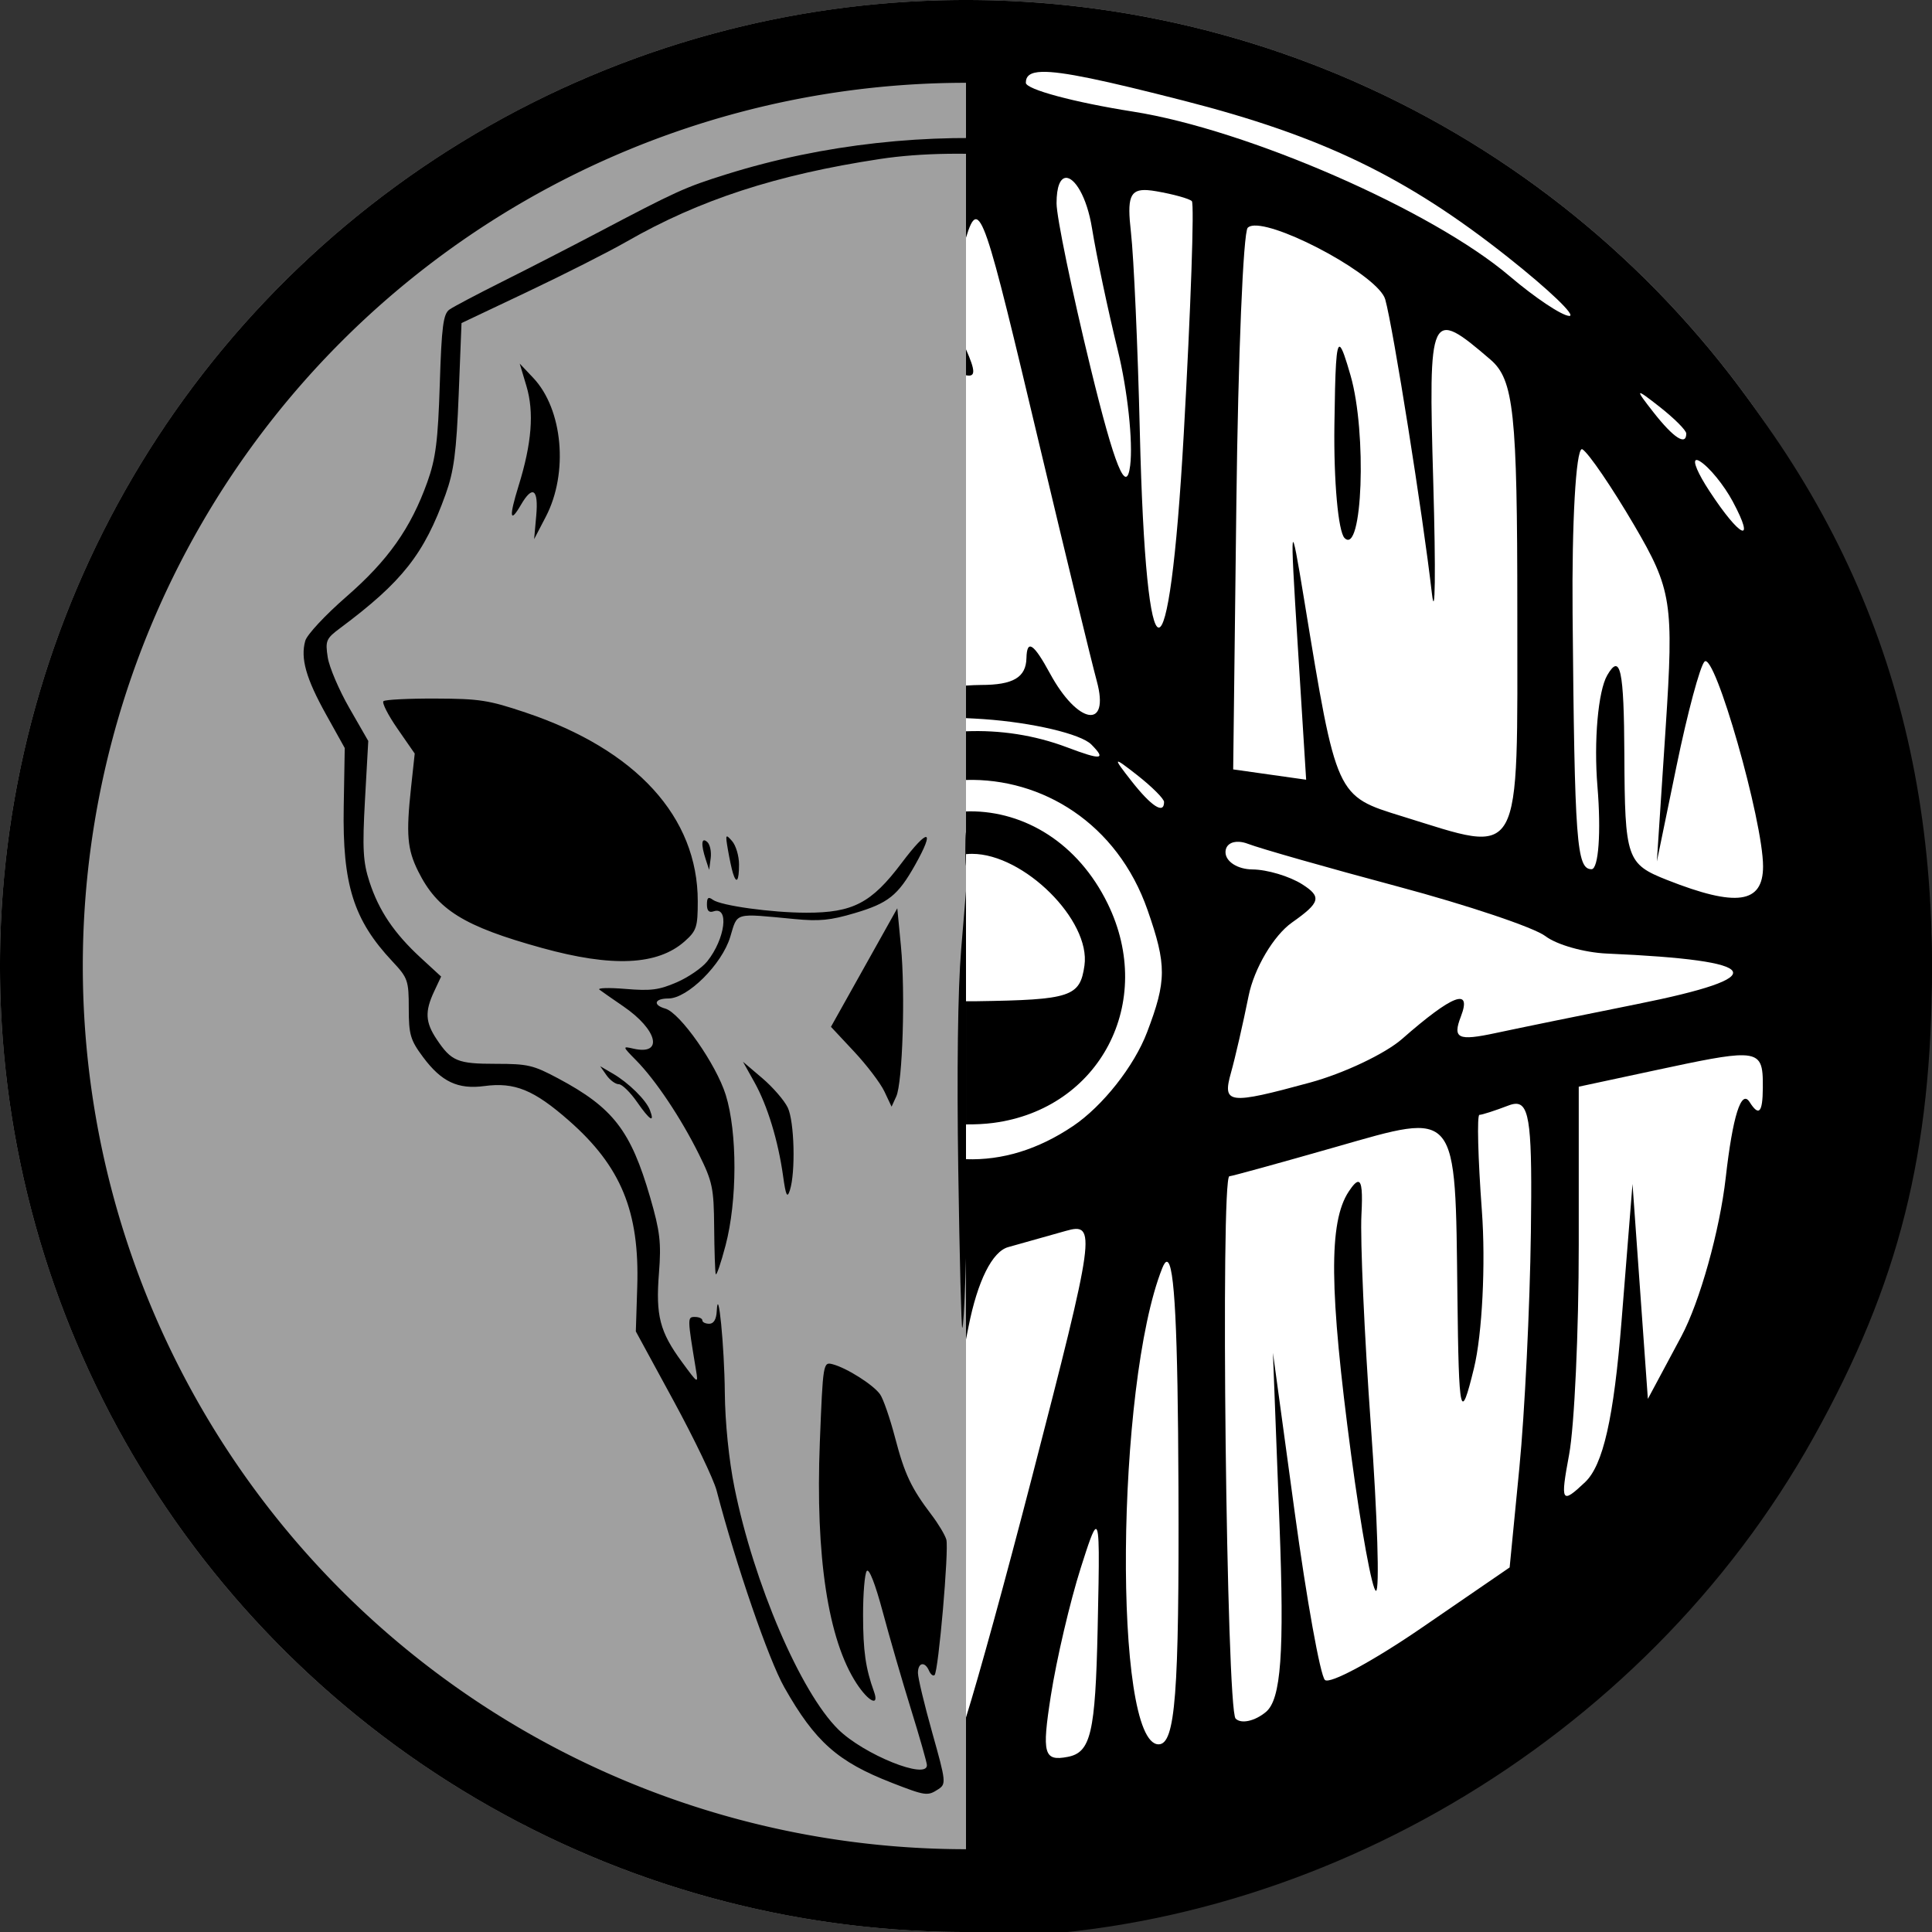 <?xml version="1.0" encoding="UTF-8" standalone="no"?>
<!-- Created with Inkscape (http://www.inkscape.org/) -->

<svg
   width="350mm"
   height="350mm"
   viewBox="0 0 350 350"
   version="1.1"
   id="svg31738"
   xml:space="preserve"
   inkscape:version="1.2.2 (732a01da63, 2022-12-09)"
   sodipodi:docname="both.svg"
   xmlns:inkscape="http://www.inkscape.org/namespaces/inkscape"
   xmlns:sodipodi="http://sodipodi.sourceforge.net/DTD/sodipodi-0.dtd"
   xmlns="http://www.w3.org/2000/svg"
   xmlns:svg="http://www.w3.org/2000/svg"><rect x="0" y="0" width="350" height="350" fill="#333333" stroke="none"/><sodipodi:namedview
     id="namedview31740"
     pagecolor="#505050"
     bordercolor="#eeeeee"
     borderopacity="1"
     inkscape:showpageshadow="0"
     inkscape:pageopacity="0"
     inkscape:pagecheckerboard="0"
     inkscape:deskcolor="#505050"
     inkscape:document-units="mm"
     showgrid="false"
     inkscape:zoom="0.25323113"
     inkscape:cx="266.55491"
     inkscape:cy="578.52287"
     inkscape:window-width="1920"
     inkscape:window-height="991"
     inkscape:window-x="-9"
     inkscape:window-y="-9"
     inkscape:window-maximized="1"
     inkscape:current-layer="layer1" /><defs
     id="defs31735" /><g
     inkscape:label="Vrstva 1"
     inkscape:groupmode="layer"
     id="layer1"><circle
       style="fill:#a0a0a0;fill-opacity:1;stroke-width:0.305"
       id="path340-6"
       cx="175"
       cy="175"
       r="175" /><path
       style="fill:#000000;stroke-width:0.784"
       d="m 161.554,322.966 c -9.798,-3.805 -13.886,-7.435 -19.464,-17.281 -2.855,-5.041 -8.729,-22.112 -12.275,-35.673 -0.532,-2.034 -4.041,-9.35 -7.798,-16.257 l -6.831,-12.559 0.257,-8.092 c 0.432,-13.623 -2.934,-21.803 -12.385,-30.1 -6.34,-5.566 -9.82,-6.987 -15.312,-6.254 -4.786,0.639 -7.778,-0.774 -11.103,-5.242 -2.301,-3.092 -2.591,-4.079 -2.591,-8.832 0,-5.052 -0.166,-5.527 -2.968,-8.513 -7.039,-7.499 -9.061,-13.918 -8.816,-27.983 l 0.186,-10.665 -3.377,-6.068 c -3.636,-6.533 -4.669,-10.189 -3.775,-13.358 0.314,-1.113 3.626,-4.669 7.444,-7.991 7.566,-6.585 11.678,-12.408 14.675,-20.78 1.516,-4.235 1.926,-7.463 2.251,-17.735 0.331,-10.441 0.626,-12.718 1.752,-13.505 0.745,-0.521 5.093,-2.816 9.664,-5.101 4.57,-2.285 12.236,-6.221 17.035,-8.748 14.518,-7.644 15.936,-8.288 23.423,-10.636 35.295,-11.069 76.25,-8.014 104.328,7.78 3.486,1.961 12.347,6.561 19.691,10.222 l 13.353,6.657 0.547,12.204 c 0.606,13.534 1.665,18.098 6.169,26.597 2.378,4.488 4.379,6.779 10.732,12.289 4.298,3.727 8.055,7.643 8.355,8.709 1.081,3.835 -0.886,8.526 -7.766,18.521 -0.773,1.124 -0.928,3.222 -0.55,7.464 0.857,9.608 0.522,15.378 -1.173,20.226 -1.763,5.042 -5.998,11.408 -8.716,13.103 -1.546,0.964 -1.722,1.695 -1.489,6.181 0.296,5.705 -0.828,8.444 -5.118,12.468 -2.285,2.143 -3.063,2.406 -7.178,2.422 -2.538,0.009 -6.068,0.318 -7.844,0.684 -6.313,1.304 -15.67,11.576 -18.849,20.695 -1.394,3.997 -1.65,6.441 -1.442,13.75 l 0.253,8.889 -7.271,12.931 c -6.507,11.571 -7.669,14.291 -11.059,25.875 -6.627,22.642 -9.717,29.302 -16.894,36.407 -3.484,3.449 -11.908,7.97 -14.854,7.972 -0.578,3.2e-4 -1.743,0.386 -2.591,0.857 -1.963,1.091 -4.254,0.33 -4.254,-1.414 0,-0.739 0.771,-3.295 1.712,-5.68 1.628,-4.123 3.656,-15.859 2.863,-16.565 -0.206,-0.183 -0.825,0.629 -1.377,1.804 -0.92,1.958 -1.059,1.549 -1.665,-4.89 -0.364,-3.865 -1.044,-8.624 -1.513,-10.576 -1.424,-5.936 -1.066,-7.822 2.411,-12.722 1.794,-2.529 4.575,-8.164 6.18,-12.524 1.605,-4.359 3.855,-9.02 5.001,-10.356 1.874,-2.187 7.654,-5.406 8.443,-4.704 0.173,0.154 0.364,9.086 0.423,19.849 0.111,20.108 -0.426,24.874 -3.74,33.171 -1.469,3.678 -4.603,8.472 -5.194,7.946 -0.216,-0.192 0.239,-2.875 1.011,-5.962 1.211,-4.846 1.266,-6.472 0.401,-11.898 -0.551,-3.457 -1.301,-6.449 -1.665,-6.65 -0.365,-0.201 -0.925,1.715 -1.245,4.257 -0.32,2.542 -1.29,6.523 -2.157,8.847 -0.867,2.324 -2.373,7.483 -3.347,11.465 -0.974,3.982 -2.284,8.138 -2.91,9.237 -1.808,3.17 -1.489,3.674 1.977,3.114 3.926,-0.634 9.597,-3.532 13.221,-6.759 3.604,-3.208 8.262,-11.504 13.021,-23.193 5.501,-13.509 7.172,-21.514 7.782,-37.274 0.291,-7.529 0.793,-12.663 1.157,-11.834 0.636,1.449 0.643,1.449 0.73,-0.017 0.048,-0.814 0.584,-2.276 1.19,-3.249 1.094,-1.756 1.107,-1.748 1.698,1.058 0.457,2.169 0.789,2.582 1.423,1.77 0.834,-1.067 0.819,-0.876 -0.565,7.078 l -0.515,2.959 1.684,-1.849 c 0.926,-1.017 2.73,-3.68 4.008,-5.917 2.158,-3.778 2.306,-4.601 2.084,-11.544 -0.3,-9.367 1.424,-17.399 5.235,-24.394 3.223,-5.915 5.342,-8.048 11.472,-11.55 3.912,-2.235 4.844,-2.444 11.153,-2.502 7.718,-0.071 9.632,-1.016 12.337,-6.089 1.333,-2.5 1.328,-2.859 -0.085,-6.557 l -1.494,-3.913 4.129,-3.893 c 8.228,-7.758 11.254,-16.644 9.611,-28.219 -1.14,-8.035 -0.564,-10.646 3.715,-16.84 3.032,-4.388 4.52,-8.604 3.847,-10.895 -0.22,-0.747 -3.537,-3.915 -7.373,-7.04 -5.838,-4.756 -7.517,-6.669 -10.312,-11.752 -4.909,-8.927 -5.963,-13.282 -6.565,-27.131 l -0.53,-12.184 -12.459,-5.783 c -6.852,-3.181 -15.453,-7.574 -19.113,-9.762 -8.272,-4.945 -13.221,-7.169 -21.196,-9.525 -17.086,-5.046 -38.485,-6.907 -53.401,-4.644 -18.763,2.847 -32.712,7.393 -45.901,14.962 -3.199,1.836 -11.239,5.909 -17.866,9.051 l -12.049,5.713 -0.51,12.918 c -0.412,10.454 -0.864,13.905 -2.367,18.095 -3.881,10.818 -7.858,15.865 -19.102,24.243 -2.554,1.903 -2.719,2.29 -2.257,5.293 0.274,1.782 2.039,5.921 3.921,9.199 l 3.422,5.959 -0.591,10.615 c -0.494,8.877 -0.361,11.318 0.812,14.909 1.712,5.243 4.474,9.33 9.31,13.78 l 3.668,3.374 -1.269,2.704 c -1.701,3.624 -1.596,5.583 0.468,8.669 2.658,3.975 3.777,4.438 10.727,4.438 5.778,0 6.761,0.23 11.267,2.635 9.969,5.321 13.155,9.439 16.674,21.551 1.79,6.16 2.029,8.223 1.595,13.727 -0.608,7.703 0.147,10.631 4.15,16.083 2.944,4.011 2.98,4.031 2.559,1.478 -1.577,-9.554 -1.578,-9.616 -0.19,-9.616 0.737,0 1.341,0.277 1.341,0.616 0,0.339 0.561,0.616 1.246,0.616 0.813,0 1.287,-0.793 1.363,-2.281 0.259,-5.052 1.385,6.328 1.463,14.787 0.05,5.385 0.743,12.2 1.748,17.165 3.511,17.355 11.968,37.071 18.791,43.806 4.638,4.578 16.178,9.223 16.071,6.468 -0.02,-0.509 -1.326,-5.085 -2.903,-10.17 -1.577,-5.085 -3.871,-12.997 -5.098,-17.582 -1.369,-5.115 -2.49,-7.973 -2.901,-7.397 -0.368,0.517 -0.667,4.102 -0.663,7.966 0.006,6.52 0.452,9.648 1.973,13.869 1.012,2.808 -0.96,1.884 -3.158,-1.479 -5.158,-7.893 -7.461,-23.019 -6.649,-43.654 0.567,-14.393 0.603,-14.615 2.319,-14.164 2.578,0.677 7.409,3.745 8.607,5.466 0.576,0.827 1.793,4.351 2.705,7.833 1.738,6.634 2.915,9.123 6.622,14.009 1.235,1.627 2.435,3.635 2.666,4.461 0.495,1.764 -1.432,23.916 -2.134,24.541 -0.263,0.234 -0.714,-0.121 -1.003,-0.789 -0.753,-1.746 -2.008,-1.498 -2.008,0.397 0,0.887 1.169,5.77 2.598,10.851 2.489,8.85 2.535,9.281 1.088,10.223 -1.943,1.265 -2.284,1.217 -8.425,-1.167 z m 12.046,-110.823 c -0.272,-18.184 -0.081,-32.864 0.522,-40.135 l 0.951,-11.465 0.513,13.314 c 0.465,12.062 -0.558,66.067 -1.263,66.695 -0.161,0.144 -0.487,-12.64 -0.723,-28.409 z m -43.938,18.668 c -0.12,-0.407 -0.248,-4.235 -0.285,-8.506 -0.06,-7.093 -0.302,-8.241 -2.783,-13.242 -3.244,-6.539 -7.816,-13.379 -11.338,-16.959 -2.514,-2.556 -2.524,-2.596 -0.528,-2.135 5.52,1.275 4.419,-3.406 -1.801,-7.656 -1.956,-1.337 -3.904,-2.697 -4.329,-3.023 -0.425,-0.326 1.69,-0.388 4.698,-0.138 4.623,0.384 6.062,0.2 9.284,-1.188 2.097,-0.904 4.59,-2.614 5.54,-3.802 3.265,-4.081 4.022,-10.043 1.151,-9.062 -0.829,0.283 -1.204,-0.102 -1.204,-1.238 0,-1.259 0.253,-1.462 1.067,-0.861 1.441,1.065 10.642,2.339 16.938,2.346 8.442,0.009 11.803,-1.744 17.264,-9.004 4.838,-6.432 6.154,-6.248 2.449,0.343 -3.11,5.532 -4.868,6.935 -10.941,8.734 -4.419,1.309 -6.389,1.503 -10.892,1.075 -11.1,-1.055 -10.296,-1.279 -11.669,3.255 -1.499,4.95 -7.718,11.135 -11.197,11.135 -2.521,0 -2.881,1.176 -0.562,1.831 2.686,0.759 9.228,10.1 10.954,15.643 2.115,6.789 2.098,19.177 -0.038,27.275 -0.858,3.254 -1.659,5.584 -1.779,5.178 z m 87.298,-6.369 c -4.169,-15.019 -1.422,-28.048 8.197,-38.88 l 3.321,-3.74 -3.674,-2.305 c -4.251,-2.667 -6.803,-6.009 -7.509,-9.832 -0.7,-3.795 -3.078,-4.811 -7.877,-3.369 -5.659,1.701 -16.61,-0.268 -20.953,-3.767 -2.138,-1.723 -5.468,-6.893 -6.372,-9.896 -0.61,-2.024 -0.565,-2.22 0.246,-1.095 6.952,9.644 10.748,12.558 18.153,13.934 4.057,0.754 5.39,0.688 9.738,-0.484 3.784,-1.02 5.318,-1.151 6.164,-0.526 0.839,0.62 1.401,0.601 2.205,-0.075 0.881,-0.741 0.902,-0.601 0.115,0.76 -2.235,3.866 2.919,11.811 8.778,13.532 1.622,0.476 5.343,0.731 8.268,0.565 2.926,-0.166 5.318,-0.119 5.318,0.103 -8.2e-4,0.223 -1.842,1.521 -4.092,2.886 -5.559,3.372 -7.239,5.176 -7.78,8.352 l -0.459,2.697 3.466,-1.764 c 4.748,-2.417 5.51,-2.225 2.476,0.622 -1.409,1.322 -4.655,5.899 -7.214,10.17 -2.559,4.272 -4.658,7.598 -4.665,7.392 -0.007,-0.206 0.338,-1.461 0.765,-2.788 1.019,-3.162 -0.354,-2.424 -2.192,1.179 -1.037,2.033 -1.436,5.221 -1.573,12.578 -0.101,5.42 -0.359,10.012 -0.573,10.203 -0.215,0.191 -1.24,-2.714 -2.279,-6.456 z m -10.271,-8.24 c -0.284,-0.915 -0.751,-4.022 -1.038,-6.903 -0.642,-6.436 0.324,-9.208 4.718,-13.532 3.684,-3.627 4.083,-3.589 1.604,0.151 -2.122,3.201 -4.257,12.124 -4.234,17.696 0.018,4.579 -0.237,5.209 -1.049,2.589 z m -64.824,-3.144 c -0.901,-6.446 -2.839,-12.787 -5.2,-17.012 l -2.067,-3.698 3.479,2.959 c 1.914,1.627 3.997,4.03 4.629,5.339 1.206,2.496 1.441,11.75 0.381,15.002 -0.482,1.48 -0.727,0.963 -1.223,-2.589 z m 87.582,-8.041 c 0,-0.916 4.224,-7.072 5.234,-7.627 0.507,-0.279 -0.139,1.136 -1.436,3.143 -2.515,3.895 -3.798,5.41 -3.798,4.484 z m -114.021,-5.35 c -1.239,-1.788 -2.739,-3.251 -3.332,-3.251 -0.593,0 -1.593,-0.734 -2.222,-1.63 l -1.144,-1.63 2.32,1.353 c 2.834,1.653 5.994,4.766 6.686,6.586 0.935,2.46 -0.024,1.866 -2.307,-1.428 z m 120.544,-0.136 c 1.025,-1.282 2.294,-2.567 2.82,-2.856 0.526,-0.289 0.117,0.523 -0.908,1.804 -1.025,1.282 -2.294,2.567 -2.82,2.856 -0.526,0.289 -0.117,-0.523 0.908,-1.804 z m -75.75,-1.794 c -0.713,-1.511 -3.184,-4.766 -5.491,-7.233 l -4.194,-4.486 6.009,-10.738 6.009,-10.738 0.661,6.877 c 0.81,8.431 0.302,24.701 -0.85,27.217 l -0.847,1.849 z m 26.023,-2.8 c -1.032,-5.397 -0.709,-17.571 0.687,-25.888 l 0.559,-3.328 5.031,7.766 c 7.797,12.036 7.63,11.343 3.73,15.489 -1.823,1.938 -3.94,3.986 -4.706,4.551 -0.765,0.565 -2.032,2.362 -2.816,3.993 l -1.424,2.965 z M 98.152,171.726 c -14.14,-3.916 -18.923,-6.885 -22.409,-13.91 -1.969,-3.969 -2.195,-6.662 -1.272,-15.204 l 0.659,-6.096 -3.115,-4.493 c -1.713,-2.471 -2.859,-4.721 -2.545,-4.999 0.314,-0.279 4.559,-0.491 9.433,-0.473 7.99,0.03 9.595,0.279 16.306,2.53 20.055,6.724 31.197,18.933 31.197,34.185 0,4.674 -0.22,5.352 -2.351,7.249 -4.906,4.367 -13.122,4.751 -25.903,1.211 z m 133.057,1.647 c -4.391,-1.124 -6.52,-2.7 -8.457,-6.262 -1.46,-2.684 -1.627,-3.665 -0.903,-5.301 0.489,-1.104 1.051,-3.861 1.25,-6.127 0.477,-5.436 3.904,-10.353 11.538,-16.555 6.509,-5.288 16.319,-10.084 24.277,-11.869 5.033,-1.129 17.115,-1.43 19.777,-0.492 1.306,0.46 1.128,0.988 -1.662,4.941 -3.41,4.83 -3.696,6.874 -2.338,16.68 0.818,5.909 -0.794,9.82 -6.203,15.043 -4.098,3.958 -9.27,6.335 -19.397,8.917 -7.638,1.948 -13.063,2.259 -17.882,1.025 z m -98.443,-15.235 c -0.219,-0.712 -0.627,-2.626 -0.906,-4.253 -0.471,-2.75 -0.418,-2.857 0.758,-1.523 0.696,0.79 1.265,2.704 1.265,4.253 0,3.005 -0.466,3.639 -1.118,1.523 z m 83.108,0.801 c -1.443,-1.285 -0.422,-6.559 2,-10.327 3.427,-5.331 3.897,-5.05 0.772,0.462 -2.052,3.618 -2.417,4.98 -1.983,7.397 0.52,2.892 0.335,3.469 -0.788,2.468 z m -41,-5.054 c -0.003,-2.848 0.144,-4.103 0.327,-2.79 0.184,1.313 0.187,3.643 0.007,5.178 -0.18,1.535 -0.33,0.46 -0.334,-2.387 z m -47.01,1.849 c -0.919,-2.802 -0.806,-4.152 0.267,-3.197 0.493,0.439 0.771,1.753 0.618,2.922 l -0.278,2.124 z m 92.049,-1.699 c -0.71,-3.125 -0.157,-4.338 1.025,-2.248 0.422,0.747 0.508,2.19 0.19,3.207 -0.537,1.719 -0.622,1.652 -1.216,-0.959 z M 251.634,95.696 c -3.326,-5.172 -4.135,-8.412 -3.732,-14.944 0.388,-6.287 2.18,-10.619 5.497,-13.289 l 1.692,-1.362 -1.227,3.581 c -1.478,4.315 -0.539,12.566 2.145,18.852 2.273,5.324 2.129,5.993 -0.53,2.467 -1.222,-1.62 -2.475,-3.112 -2.784,-3.315 -0.309,-0.203 -0.785,-0.869 -1.058,-1.479 -0.873,-1.953 0.449,5.424 1.584,8.841 0.602,1.812 0.954,3.419 0.783,3.571 -0.171,0.153 -1.238,-1.163 -2.37,-2.924 z M 97.145,93.419 c 0.434,-4.829 -0.658,-5.604 -2.772,-1.965 -2.028,3.49 -2.184,2.222 -0.424,-3.449 2.392,-7.71 2.834,-13.334 1.418,-18.07 l -1.216,-4.068 2.449,2.589 c 5.369,5.676 6.416,17.213 2.282,25.148 l -2.119,4.068 z"
       id="path443" /><path
       id="path340-9-9"
       style="fill:#000000;fill-opacity:1;stroke-width:0.305"
       d="M 175,0 A 175,175 0 0 0 0,175 175,175 0 0 0 175,350 175,175 0 0 0 350,175 175,175 0 0 0 175,0 Z m 0,15 A 160,160 0 0 1 335,175 160,160 0 0 1 175,335 160,160 0 0 1 15,175 160,160 0 0 1 175,15 Z" /><path
       id="path340-8"
       style="fill:#ffffff;fill-opacity:1;stroke-width:0.295"
       d="M 175,6.769 V 345.103 A 169.167,169.167 0 0 0 344.167,175.936 169.167,169.167 0 0 0 175,6.769 Z" /><path
       id="path750"
       style="fill:#000000;stroke-width:2.782"
       d="m 176.101,0.936 c -0.368,0 -0.733,0.01 -1.101,0.012 v 42.108 c 2.427,-8.003 3.441,-3.923 13.392,37.92 4.73,19.887 9.366,38.974 10.304,42.416 h -5.2e-4 c 2.412,8.856 -3.443,7.896 -8.483,-1.391 -2.96,-5.453 -4.178,-6.252 -4.262,-2.781 -0.08,3.498 -2.395,4.867 -8.231,4.867 -0.854,0 -1.789,0.055 -2.719,0.11 v 5.9 c 1.039,0.052 2.058,0.1 3.229,0.182 8.822,0.617 17.587,2.684 19.477,4.593 2.744,2.772 1.858,2.876 -4.397,0.515 -5.923,-2.236 -12.168,-3.156 -18.309,-2.906 v 8.815 c 13.695,-0.389 27.383,7.765 32.898,23.587 3.468,9.936 3.455,12.793 -0.095,22.116 -2.345,6.159 -8.05,13.383 -13.431,17.009 l -0.004,-5.2e-4 c -6.286,4.235 -12.815,6.223 -19.368,5.99 v 32.653 l 0.464,-2.343 c 1.635,-8.26 4.292,-13.583 7.181,-14.382 2.522,-0.697 7.218,-2.019 10.436,-2.936 5.605,-1.599 5.348,0.272 -6.124,44.609 -4.936,19.075 -9.583,35.931 -11.957,43.537 v 39.781 c 61.141,0.528 122.607,-34.935 153.566,-90.563 15.498,-27.847 21.434,-51.483 21.434,-85.353 0,-48.723 -16.561,-88.373 -51.607,-123.561 C 265.417,18.328 223.301,0.936 176.101,0.936 Z m 12.694,12.084 c 3.637,-0.103 11.186,1.521 25.59,5.203 25.072,6.41 40.394,13.803 58.769,28.355 7.469,5.915 12.477,10.708 11.13,10.655 -1.348,-0.055 -6.207,-3.297 -10.798,-7.205 -14.003,-11.92 -47.478,-26.543 -68.239,-29.811 -10.673,-1.68 -19.406,-4.029 -19.406,-5.22 0,-1.233 0.773,-1.916 2.955,-1.978 z m 4.247,19.203 c 1.574,-0.171 3.848,3.347 4.783,9.118 0.805,4.972 2.909,14.926 4.675,22.12 1.766,7.195 2.776,16.582 2.244,20.861 -0.679,5.459 -2.813,0.208 -7.153,-17.597 -3.402,-13.957 -6.186,-27.412 -6.186,-29.9 0,-3.068 0.693,-4.499 1.637,-4.601 z m 14.868,2.224 c 0.468,0.032 0.993,0.103 1.58,0.205 3.061,0.528 5.951,1.33 6.422,1.783 v 5.2e-4 c 0.471,0.453 -0.186,19.421 -1.461,42.151 -2.635,46.981 -6.838,46.774 -7.961,-0.393 -0.364,-15.298 -1.091,-31.569 -1.613,-36.159 -0.703,-6.166 -0.241,-7.816 3.033,-7.589 z m 19.316,6.417 c 5.188,-0.216 22.559,9.182 23.727,13.387 1.445,5.2 6.802,38.954 8.435,53.148 0.616,5.354 0.732,-3.711 0.258,-20.143 -0.894,-30.97 -0.625,-31.545 10.361,-22.114 4.231,3.632 4.869,9.593 4.869,45.47 h 5.2e-4 c 0,46.201 1.184,44.08 -20.82,37.284 -12.051,-3.722 -11.924,-3.442 -17.773,-39.106 -2.541,-15.491 -2.627,-14.926 -1.2,7.888 l 1.537,24.576 -6.609,-0.934 -6.609,-0.935 0.577,-48.324 c 0.317,-26.578 1.243,-48.99 2.058,-49.805 0.245,-0.244 0.651,-0.369 1.188,-0.392 z m 15.513,21.968 c -0.694,-0.339 -0.859,3.877 -1,14.204 -0.138,10.071 0.688,19.262 1.836,20.426 3.252,3.297 4.083,-19.057 1.093,-29.436 -0.907,-3.147 -1.513,-4.99 -1.93,-5.193 z m -67.738,0.455 v 4.695 c 1.789,0.373 1.708,-0.82 0,-4.695 z m 122.135,7.955 c 0.144,-0.144 1.272,0.696 3.478,2.426 2.678,2.1 4.869,4.29 4.869,4.867 v 5.2e-4 c 0,2.289 -2.285,0.816 -5.92,-3.817 -1.73,-2.206 -2.571,-3.333 -2.428,-3.477 z m -10.571,10.127 c 0.035,-0.006 0.07,0.003 0.105,0.024 1.13,0.694 5.343,6.873 9.364,13.731 6.828,11.647 7.205,14.068 5.715,36.71 l -1.595,24.24 3.579,-17.371 c 1.968,-9.554 4.245,-18.036 5.059,-18.85 1.841,-1.841 10.603,28.815 10.603,37.099 0,6.745 -4.819,7.427 -17.39,2.461 -7.326,-2.894 -7.652,-3.858 -7.736,-22.651 -0.067,-15.463 -0.724,-18.527 -3.1,-14.439 -1.659,2.854 -2.457,11.928 -1.774,20.165 0.683,8.237 0.201,14.976 -1.073,14.976 -2.71,0 -3.067,-4.819 -3.433,-46.316 -0.146,-16.527 0.602,-29.609 1.675,-29.78 z m 20.707,1.971 c 0.146,-0.037 0.375,0.036 0.69,0.23 1.681,1.038 4.359,4.322 5.951,7.296 4.228,7.897 1.344,6.609 -4.225,-1.888 -2.137,-3.26 -3.051,-5.478 -2.416,-5.638 z m -104.737,54.655 c 0.144,-0.144 1.271,0.697 3.478,2.427 2.678,2.1 4.869,4.29 4.869,4.867 0,2.289 -2.285,0.816 -5.92,-3.817 -1.73,-2.206 -2.571,-3.333 -2.427,-3.477 z m -26.841,8.984 c -0.231,6.7e-4 -0.462,0.017 -0.693,0.024 v 7.732 c 0.369,-0.034 0.736,-0.053 1.101,-0.053 9.383,0 21.52,12.057 20.358,20.225 -0.807,5.677 -2.458,6.222 -19.618,6.475 -0.642,0.01 -1.21,-0.006 -1.841,-0.001 v 22.317 c 1.698,0.009 3.387,-0.068 4.924,-0.269 19.348,-2.525 29.461,-21.89 20.744,-39.723 -5.381,-11.008 -15.056,-16.756 -24.975,-16.727 z m 48.806,5.525 c 0.486,0.03 1.02,0.148 1.58,0.363 2.237,0.858 14.445,4.335 27.128,7.726 12.683,3.391 24.726,7.44 26.761,8.997 2.035,1.557 7.044,2.978 11.13,3.155 28.631,1.247 30.336,4.178 5.342,9.184 -9.564,1.916 -21.038,4.263 -25.497,5.218 -6.841,1.464 -7.824,0.997 -6.292,-2.993 2.043,-5.323 -1.489,-3.978 -10.642,4.052 -3.061,2.685 -10.573,6.247 -16.695,7.915 -14.796,4.031 -15.911,3.891 -14.307,-1.804 0.754,-2.677 2.189,-8.934 3.19,-13.904 1.001,-4.97 4.537,-10.95 7.859,-13.29 5.145,-3.624 5.422,-4.648 1.867,-6.914 -2.295,-1.463 -6.365,-2.682 -9.043,-2.703 -2.678,-0.023 -4.869,-1.428 -4.869,-3.122 0,-1.27 1.029,-1.971 2.488,-1.881 z m 91.244,38.667 c 3.489,0.08 3.638,1.879 3.609,5.928 -0.03,4.491 -0.707,5.21 -2.396,2.546 -1.509,-2.38 -3.061,2.537 -4.325,13.702 -1.084,9.578 -4.701,22.512 -8.038,28.744 l -6.066,11.331 -1.392,-19.47 -1.391,-19.47 -1.986,24.833 c -1.406,17.583 -3.337,26.109 -6.615,29.205 -4.278,4.041 -4.496,3.661 -2.883,-5.016 0.96,-5.163 1.745,-22.269 1.745,-38.013 v -28.627 l 14.049,-3.012 c 8.241,-1.767 12.975,-2.744 15.688,-2.682 z m -41.201,8.794 c 2.66,-0.113 3.039,4.535 2.791,23.26 -0.179,13.549 -1.118,32.756 -2.087,42.683 l -1.762,18.049 -15.967,10.955 c -8.782,6.025 -16.658,10.265 -17.5,9.423 -0.843,-0.842 -3.305,-14.52 -5.473,-30.395 l -3.94,-28.863 1.188,31.017 c 0.895,23.387 0.289,31.763 -2.466,34.048 -2.009,1.667 -4.476,2.208 -5.484,1.2 -1.664,-1.663 -2.771,-98.251 -1.127,-98.251 0.388,0 9.062,-2.389 19.276,-5.309 22.273,-6.367 21.638,-7.149 22.034,27.092 0.252,21.734 0.548,23.014 2.998,12.984 1.495,-6.119 2.14,-18.948 1.432,-28.509 -0.708,-9.561 -0.907,-17.383 -0.443,-17.383 0.464,0 2.824,-0.76 5.245,-1.688 0.478,-0.183 0.905,-0.297 1.285,-0.313 z m -28.471,14.145 c -0.386,-0.042 -0.957,0.567 -1.746,1.763 -3.644,5.522 -3.529,17.825 0.445,47.664 h -5.1e-4 c 1.806,13.559 3.834,24.653 4.506,24.653 0.673,0 0.255,-13.456 -0.928,-29.901 -1.183,-16.445 -1.952,-33.654 -1.71,-38.244 0.21,-3.986 0.076,-5.865 -0.567,-5.935 z m -34.667,14.476 c 1.381,0.131 1.976,12.383 2.083,40.829 0.142,37.452 -0.564,46.588 -3.598,46.588 -8.254,0 -7.752,-65.18 0.665,-86.269 0.312,-0.781 0.594,-1.173 0.85,-1.148 z m -12.884,48.405 c 0.698,-0.069 0.61,5.255 0.328,18.122 -0.414,18.842 -1.238,22.365 -5.424,23.163 -4.335,0.828 -4.707,-0.525 -3.054,-11.095 1.035,-6.621 3.476,-17.044 5.424,-23.163 1.403,-4.408 2.249,-6.979 2.726,-7.026 z" /></g></svg>
